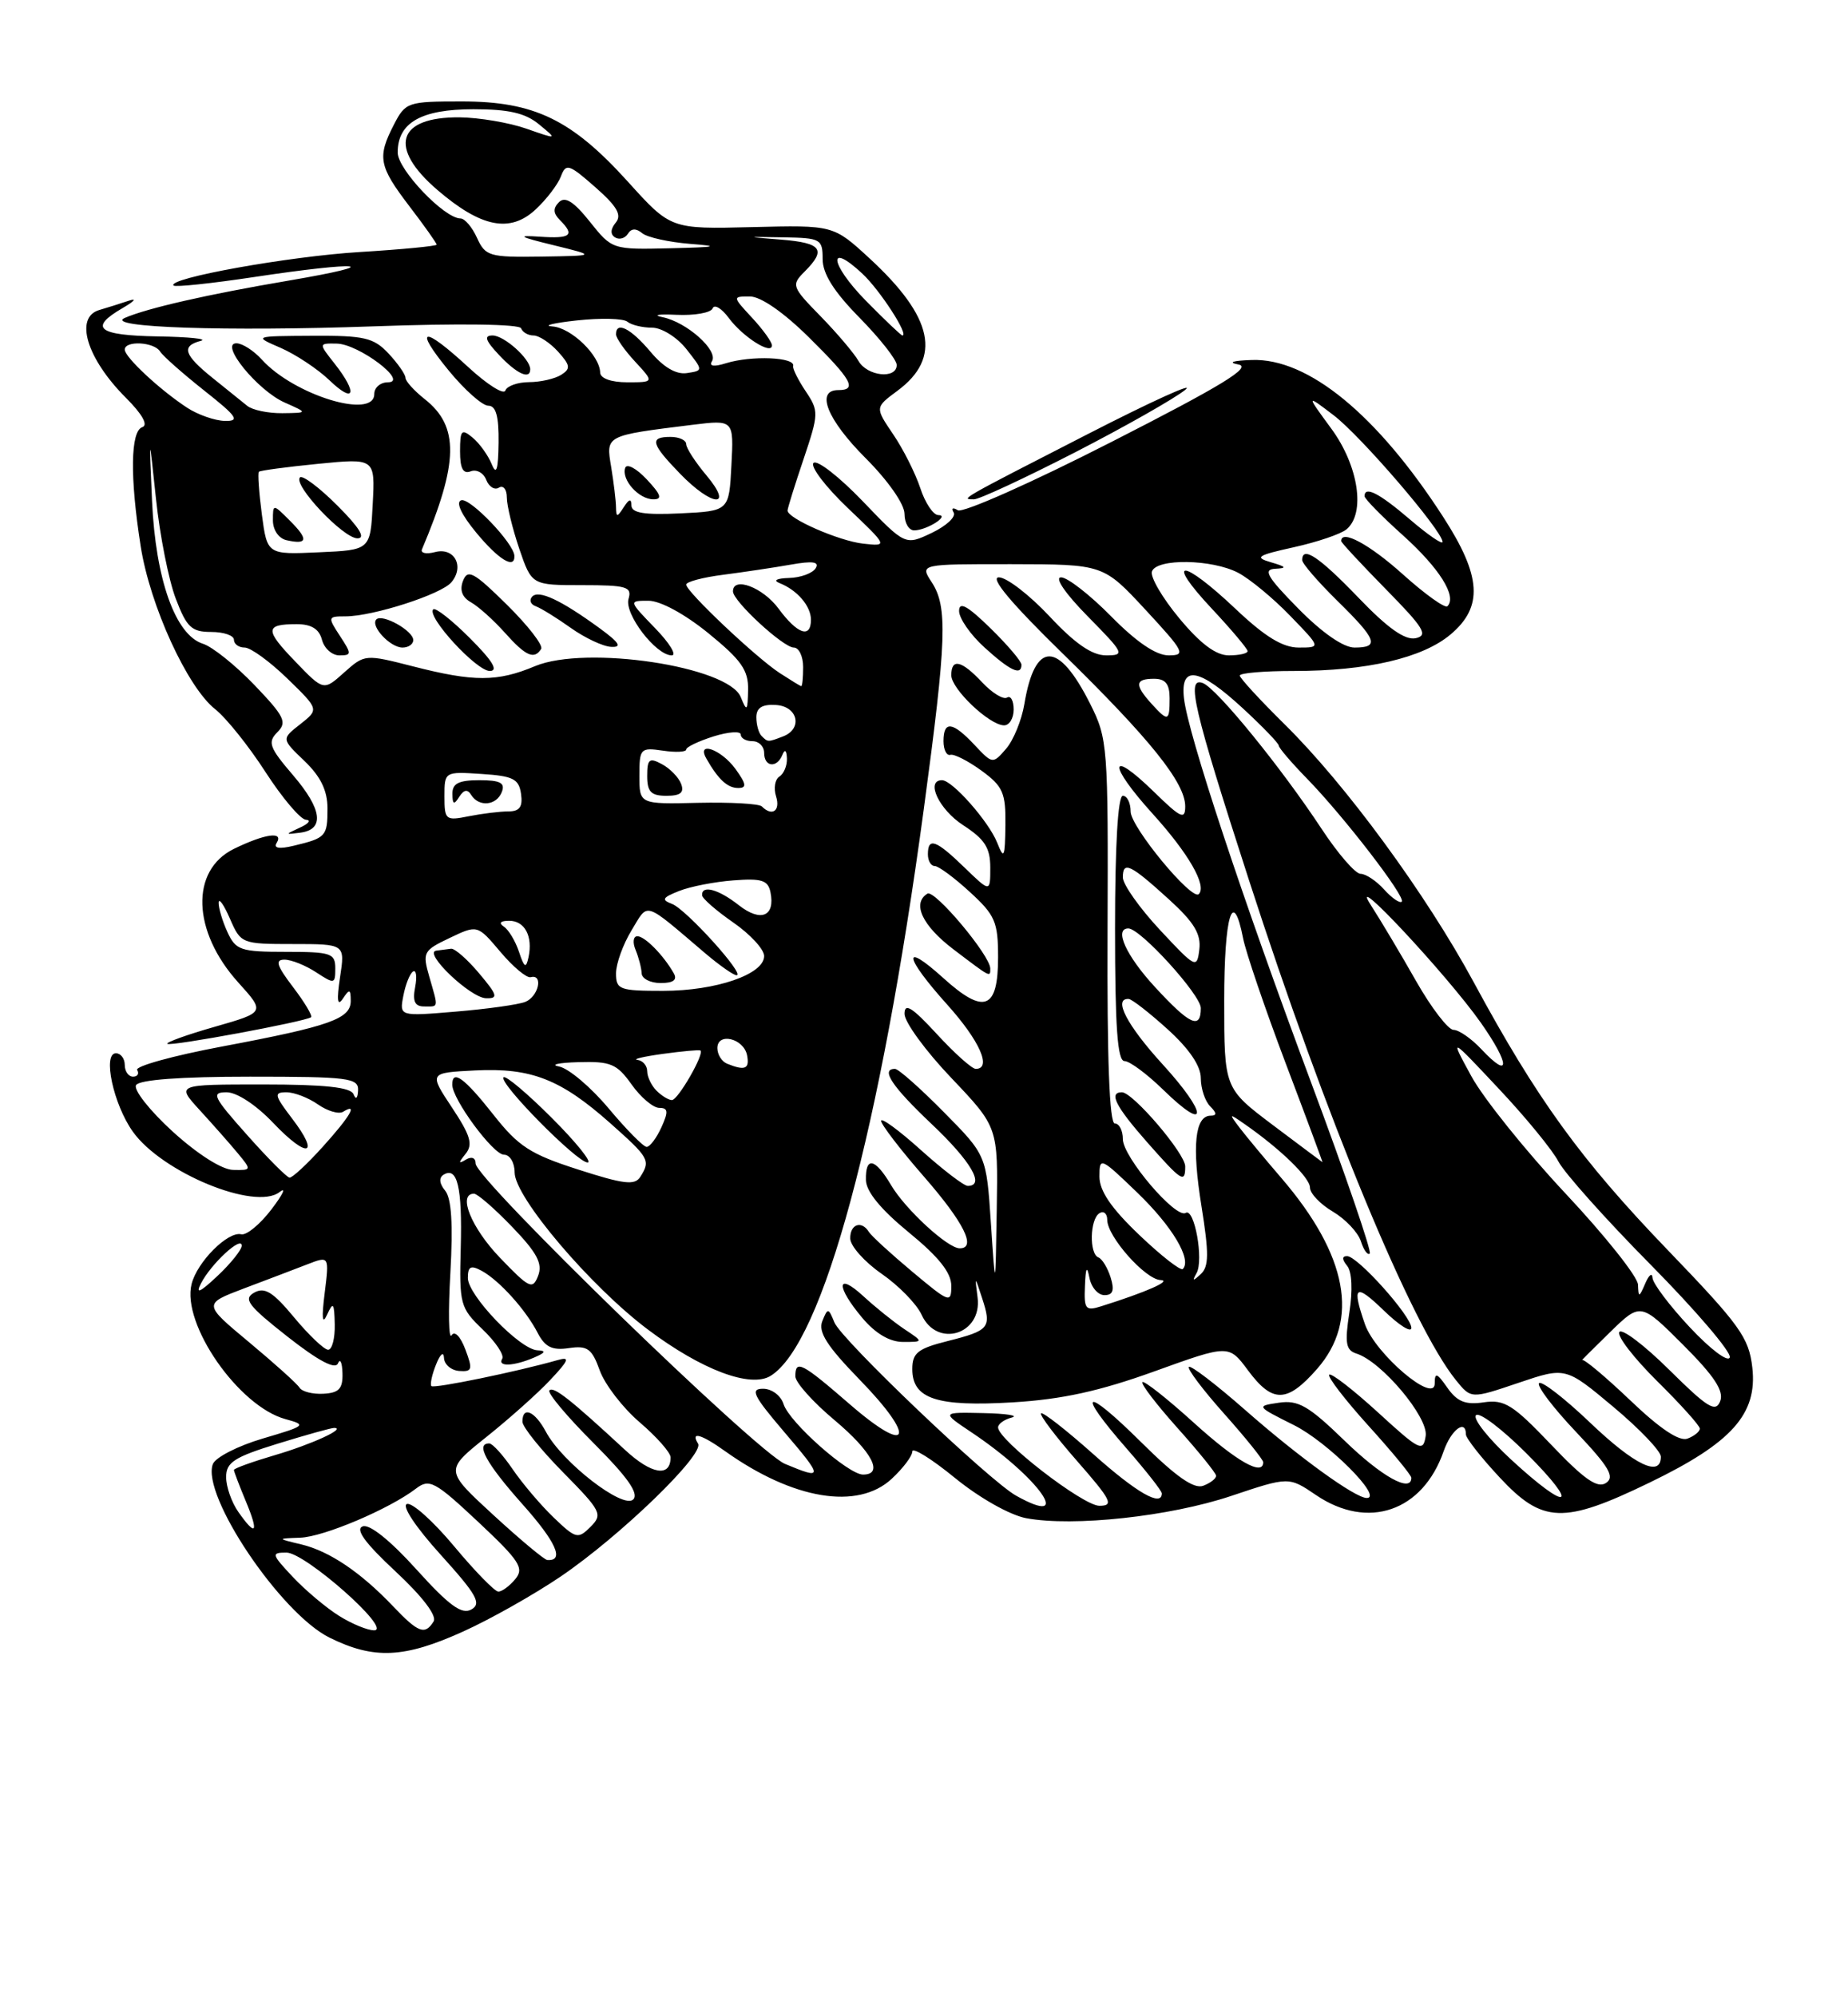 <?xml version="1.0" encoding="UTF-8" standalone="no"?>
<!DOCTYPE svg PUBLIC "-//W3C//DTD SVG 1.1//EN" "http://www.w3.org/Graphics/SVG/1.1/DTD/svg11.dtd" >
<svg xmlns="http://www.w3.org/2000/svg" xmlns:xlink="http://www.w3.org/1999/xlink" version="1.1" viewBox="0 0 237 256">
 <g >
 <path fill="currentColor"
d=" M 59.41 209.11 C 62.91 207.53 68.54 204.35 71.93 202.05 C 79.58 196.85 90.37 186.41 89.52 185.03 C 88.52 183.42 89.93 183.81 93.02 186.02 C 101.72 192.21 110.00 193.58 114.35 189.55 C 115.81 188.20 117.00 186.62 117.00 186.04 C 117.00 185.45 119.47 186.98 122.48 189.44 C 125.62 192.00 129.51 194.19 131.60 194.59 C 137.64 195.72 150.04 194.37 157.89 191.74 C 165.29 189.26 165.29 189.26 168.78 191.63 C 175.44 196.14 182.46 193.73 185.15 185.99 C 186.11 183.24 188.00 181.83 188.00 183.86 C 188.00 184.33 189.94 186.81 192.32 189.36 C 197.83 195.28 200.51 195.38 211.57 190.02 C 222.11 184.92 225.40 181.24 224.73 175.29 C 224.29 171.43 223.15 169.85 213.87 160.21 C 202.75 148.67 197.09 140.86 189.02 125.93 C 182.89 114.60 172.61 100.58 164.75 92.84 C 161.59 89.72 159.00 86.91 159.00 86.59 C 159.00 86.26 162.13 86.00 165.95 86.00 C 175.32 86.00 182.44 84.34 186.03 81.32 C 190.24 77.78 190.00 73.85 185.08 66.25 C 176.62 53.16 167.76 45.89 160.55 46.14 C 158.09 46.22 157.41 46.45 158.83 46.72 C 160.60 47.05 156.66 49.45 142.57 56.63 C 132.35 61.85 123.47 65.79 122.84 65.40 C 122.20 65.00 121.96 65.13 122.30 65.68 C 122.64 66.23 121.38 67.40 119.50 68.30 C 116.09 69.92 116.09 69.92 110.62 64.22 C 107.61 61.09 104.78 58.89 104.33 59.34 C 103.89 59.78 105.85 62.37 108.70 65.09 C 113.89 70.03 113.89 70.03 110.69 69.68 C 107.58 69.33 101.00 66.45 101.00 65.44 C 101.00 65.16 101.92 62.20 103.05 58.86 C 105.01 53.02 105.03 52.69 103.32 50.14 C 102.35 48.69 101.63 47.24 101.72 46.92 C 102.05 45.77 96.36 45.54 93.09 46.56 C 91.55 47.04 90.91 46.95 91.31 46.30 C 92.16 44.93 88.09 41.30 85.00 40.66 C 83.62 40.38 84.41 40.24 86.74 40.35 C 89.07 40.46 91.17 40.09 91.39 39.53 C 91.61 38.96 92.54 39.51 93.45 40.74 C 95.24 43.17 99.00 45.56 99.00 44.27 C 99.00 43.84 97.86 42.25 96.46 40.74 C 93.92 38.00 93.92 38.00 96.18 38.00 C 97.56 38.00 100.49 40.03 103.72 43.22 C 109.25 48.68 109.99 50.00 107.50 50.00 C 104.56 50.00 106.08 53.79 111.00 58.71 C 113.89 61.60 116.00 64.62 116.00 65.86 C 116.00 67.04 116.56 67.99 117.25 67.98 C 118.88 67.96 121.89 66.04 120.33 66.02 C 119.68 66.01 118.64 64.45 118.02 62.55 C 117.39 60.65 115.83 57.55 114.54 55.66 C 112.21 52.22 112.21 52.22 115.09 50.09 C 120.81 45.86 119.72 40.68 111.52 33.12 C 106.88 28.85 106.88 28.85 96.45 29.11 C 86.02 29.37 86.02 29.37 80.51 23.27 C 73.30 15.31 68.51 13.00 59.21 13.00 C 52.29 13.00 52.00 13.10 50.53 15.95 C 48.36 20.15 48.57 21.28 52.50 26.43 C 54.43 28.95 56.00 31.17 56.00 31.36 C 56.00 31.54 51.58 31.97 46.18 32.30 C 37.06 32.85 21.34 35.68 22.26 36.60 C 22.49 36.82 27.13 36.33 32.58 35.51 C 46.36 33.43 49.81 33.79 37.00 35.97 C 26.58 37.74 18.88 39.50 16.00 40.75 C 13.21 41.97 29.10 42.50 47.85 41.83 C 58.94 41.43 66.64 41.54 66.83 42.08 C 67.02 42.59 67.73 43.00 68.43 43.00 C 69.12 43.00 70.53 43.93 71.56 45.06 C 73.15 46.82 73.21 47.26 71.96 48.05 C 71.16 48.55 69.30 48.98 67.83 48.98 C 66.37 48.99 65.01 49.48 64.81 50.06 C 64.62 50.64 62.48 49.29 60.06 47.06 C 54.23 41.68 52.96 41.90 57.55 47.50 C 59.58 49.97 61.86 52.00 62.62 52.00 C 63.61 52.00 63.98 53.35 63.94 56.75 C 63.89 60.26 63.66 60.97 63.05 59.47 C 62.59 58.35 61.50 56.83 60.61 56.09 C 59.19 54.91 59.00 55.12 59.00 57.85 C 59.00 60.05 59.39 60.79 60.37 60.41 C 61.12 60.12 62.02 60.61 62.36 61.51 C 62.71 62.40 63.44 62.85 63.99 62.50 C 64.55 62.16 65.00 62.73 65.00 63.76 C 65.00 64.80 65.72 67.75 66.59 70.32 C 68.19 75.00 68.19 75.00 74.66 75.00 C 80.36 75.00 81.07 75.21 80.61 76.75 C 80.03 78.67 84.11 84.00 86.15 84.00 C 86.83 84.00 85.87 82.42 84.00 80.50 C 80.61 77.00 80.61 77.00 83.17 77.00 C 84.69 77.00 87.82 78.70 90.87 81.18 C 95.08 84.61 95.99 85.90 95.94 88.43 C 95.88 91.17 95.78 91.27 95.00 89.35 C 93.42 85.41 75.14 82.66 68.62 85.38 C 63.78 87.41 60.78 87.41 52.97 85.41 C 46.83 83.84 46.77 83.85 44.14 86.19 C 41.50 88.56 41.50 88.56 37.89 84.81 C 33.93 80.72 33.96 80.00 38.05 80.00 C 39.93 80.00 40.93 80.62 41.29 82.00 C 41.58 83.10 42.58 84.00 43.52 84.00 C 45.11 84.00 45.12 83.83 43.59 81.50 C 42.01 79.08 42.03 79.00 44.30 79.00 C 47.83 79.00 56.61 76.18 57.90 74.62 C 59.60 72.58 58.26 70.12 55.80 70.76 C 54.66 71.06 53.90 70.90 54.12 70.40 C 58.83 59.27 58.91 54.65 54.46 51.15 C 53.11 50.08 52.00 48.86 52.00 48.42 C 52.00 47.99 51.02 46.59 49.83 45.31 C 47.92 43.28 46.73 43.00 40.08 43.04 C 32.50 43.08 32.50 43.08 36.00 44.59 C 37.92 45.43 40.74 47.29 42.25 48.74 C 45.47 51.83 45.92 50.44 42.93 46.63 C 40.85 44.00 40.85 44.00 43.18 44.04 C 45.99 44.08 52.50 48.99 49.75 49.00 C 48.79 49.00 48.00 49.67 48.00 50.50 C 48.00 53.80 37.71 50.65 33.58 46.09 C 32.54 44.94 31.07 44.00 30.32 44.00 C 28.10 44.00 33.04 50.06 36.50 51.59 C 39.50 52.92 39.50 52.92 36.21 52.96 C 34.40 52.98 32.37 52.56 31.71 52.02 C 31.04 51.47 29.04 49.86 27.25 48.43 C 23.58 45.48 23.22 44.35 25.75 43.69 C 26.71 43.44 24.24 43.18 20.25 43.12 C 12.51 42.99 11.33 42.03 15.75 39.47 C 17.26 38.59 17.60 38.18 16.50 38.55 C 15.40 38.92 13.71 39.45 12.75 39.73 C 9.51 40.66 11.11 45.96 16.16 51.00 C 18.26 53.10 19.03 54.49 18.25 54.75 C 16.73 55.26 16.65 61.14 18.04 70.00 C 19.23 77.62 24.02 88.09 27.61 90.91 C 28.99 92.00 31.89 95.61 34.04 98.94 C 36.20 102.28 38.53 105.03 39.23 105.07 C 39.93 105.11 39.60 105.56 38.50 106.06 C 36.52 106.98 36.52 106.98 38.49 106.73 C 41.65 106.33 41.34 103.75 37.59 99.37 C 34.54 95.81 34.29 95.14 35.57 93.85 C 36.85 92.57 36.49 91.83 32.63 87.80 C 30.21 85.28 27.24 82.89 26.02 82.51 C 22.49 81.39 19.96 74.28 19.50 64.24 C 19.11 55.50 19.11 55.50 20.01 63.98 C 20.50 68.65 21.64 74.38 22.54 76.73 C 23.94 80.41 24.57 81.00 27.08 81.00 C 28.69 81.00 30.00 81.45 30.00 82.00 C 30.00 82.55 30.62 83.00 31.38 83.00 C 32.14 83.00 34.59 84.78 36.84 86.96 C 40.92 90.92 40.92 90.92 38.51 92.82 C 36.09 94.71 36.09 94.71 39.05 97.54 C 41.13 99.54 42.00 101.33 42.00 103.63 C 42.00 107.20 41.80 107.41 37.67 108.40 C 35.81 108.85 35.05 108.72 35.48 108.04 C 36.42 106.52 34.00 106.85 30.00 108.80 C 24.38 111.55 24.64 119.38 30.56 125.93 C 34.01 129.75 34.01 129.75 27.56 131.60 C 24.01 132.61 21.27 133.60 21.46 133.79 C 21.82 134.16 39.21 130.93 39.89 130.38 C 40.10 130.20 39.07 128.47 37.59 126.53 C 35.49 123.77 35.24 123.00 36.48 123.00 C 37.36 123.00 39.18 123.73 40.54 124.62 C 42.89 126.16 43.00 126.13 43.00 124.12 C 43.00 122.18 42.45 122.00 36.66 122.00 C 30.84 122.00 30.23 121.79 29.16 119.45 C 28.52 118.05 28.02 116.36 28.04 115.70 C 28.06 115.04 28.71 115.96 29.49 117.75 C 30.88 120.95 31.00 121.00 37.58 121.00 C 44.26 121.00 44.26 121.00 43.61 125.25 C 43.16 128.23 43.27 129.05 43.97 128.00 C 44.82 126.72 44.97 126.76 44.98 128.27 C 45.00 130.58 42.37 131.52 28.50 134.13 C 22.20 135.31 17.30 136.67 17.59 137.14 C 17.88 137.61 17.64 138.00 17.06 138.00 C 16.48 138.00 16.00 137.32 16.00 136.50 C 16.00 135.68 15.49 135.00 14.87 135.00 C 13.13 135.00 14.54 141.54 17.03 145.04 C 20.76 150.28 32.74 155.22 35.85 152.79 C 36.76 152.08 36.29 153.07 34.82 155.00 C 33.35 156.93 31.60 158.37 30.93 158.20 C 29.23 157.79 25.28 161.74 24.57 164.58 C 23.28 169.72 30.60 180.25 36.60 181.89 C 39.37 182.64 39.24 182.75 33.70 184.38 C 30.51 185.32 27.64 186.79 27.30 187.65 C 25.78 191.62 35.98 206.79 42.26 209.90 C 47.96 212.72 51.84 212.54 59.41 209.11 Z  M 60.27 81.80 C 57.96 79.49 55.84 77.83 55.56 78.10 C 54.66 79.00 61.09 86.00 62.81 86.00 C 63.96 86.00 63.17 84.70 60.27 81.80 Z  M 69.40 83.17 C 69.68 82.71 67.70 80.16 64.99 77.49 C 60.76 73.32 59.98 72.90 59.38 74.45 C 58.92 75.64 59.27 76.57 60.42 77.21 C 61.37 77.75 63.31 79.49 64.74 81.09 C 67.42 84.10 68.52 84.59 69.40 83.17 Z  M 53.00 82.04 C 53.00 80.84 49.04 78.63 48.27 79.39 C 47.45 80.22 50.03 83.00 51.62 83.00 C 52.38 83.00 53.00 82.57 53.00 82.04 Z  M 76.90 80.52 C 71.93 76.90 69.09 75.57 68.25 76.47 C 67.84 76.91 68.04 77.47 68.70 77.70 C 69.36 77.94 71.39 79.19 73.20 80.48 C 75.02 81.77 77.35 82.87 78.40 82.91 C 79.81 82.98 79.43 82.37 76.90 80.52 Z  M 65.97 71.25 C 65.92 69.65 60.26 63.75 59.15 64.12 C 58.42 64.36 59.16 65.95 61.06 68.25 C 63.93 71.73 66.04 73.02 65.97 71.25 Z  M 137.83 58.00 C 144.25 54.70 150.62 51.09 152.00 49.97 C 153.38 48.86 147.75 51.41 139.50 55.64 C 122.91 64.14 123.16 64.00 124.91 64.00 C 125.59 64.00 131.40 61.30 137.83 58.00 Z  M 68.00 47.33 C 68.00 46.00 64.66 43.00 63.17 43.00 C 62.03 43.00 62.24 43.63 64.00 45.50 C 66.27 47.92 68.00 48.71 68.00 47.33 Z  M 43.50 207.12 C 41.85 206.09 39.18 203.85 37.56 202.13 C 34.81 199.20 34.76 199.00 36.74 199.00 C 39.14 199.00 50.34 208.90 48.00 208.96 C 47.17 208.98 45.15 208.15 43.50 207.12 Z  M 50.44 205.91 C 46.26 201.52 42.26 198.82 38.64 197.95 C 35.50 197.20 35.50 197.20 38.50 197.09 C 41.53 196.98 49.94 193.41 53.36 190.79 C 55.06 189.49 55.77 189.86 61.33 195.07 C 66.64 200.05 67.25 200.99 66.09 202.39 C 65.36 203.28 64.38 204.00 63.91 204.00 C 63.45 204.00 60.90 201.38 58.23 198.18 C 55.57 194.99 52.85 192.55 52.19 192.77 C 51.49 193.00 53.32 195.75 56.52 199.28 C 61.15 204.40 61.79 205.54 60.45 206.29 C 59.22 206.98 57.61 205.81 53.39 201.14 C 50.03 197.42 47.37 195.30 46.51 195.64 C 45.53 196.01 46.81 197.77 50.72 201.41 C 54.16 204.61 56.06 207.10 55.61 207.82 C 54.51 209.60 53.65 209.29 50.44 205.91 Z  M 63.27 194.18 C 57.04 188.45 57.04 188.45 62.33 184.22 C 65.24 181.90 68.95 178.60 70.56 176.88 C 72.98 174.31 73.15 173.86 71.50 174.33 C 66.44 175.78 55.67 178.00 55.33 177.66 C 55.13 177.46 55.39 176.21 55.92 174.90 C 56.45 173.55 56.90 173.17 56.94 174.04 C 56.97 174.88 57.85 175.64 58.89 175.72 C 60.56 175.84 60.65 175.53 59.68 172.96 C 59.05 171.29 58.30 170.52 57.91 171.15 C 57.54 171.74 57.47 168.14 57.76 163.13 C 58.11 156.89 57.90 153.59 57.09 152.61 C 56.34 151.71 56.27 150.95 56.88 150.57 C 58.66 149.48 59.29 152.17 59.09 159.90 C 58.89 167.19 59.02 167.64 61.91 170.41 C 63.57 172.00 64.69 173.69 64.41 174.15 C 63.75 175.21 65.86 175.13 68.50 174.00 C 69.97 173.37 70.08 173.12 68.92 173.07 C 66.67 172.97 60.00 166.03 60.00 163.80 C 60.00 162.33 60.37 162.13 61.75 162.87 C 64.01 164.09 67.42 167.86 68.96 170.85 C 69.90 172.66 70.82 173.11 72.96 172.79 C 75.34 172.44 75.91 172.85 76.92 175.66 C 77.57 177.46 79.88 180.46 82.05 182.31 C 84.22 184.17 86.00 186.18 86.00 186.79 C 86.00 189.38 83.56 188.99 80.16 185.84 C 73.12 179.33 71.00 177.66 70.46 178.21 C 70.16 178.51 72.70 181.54 76.10 184.94 C 80.48 189.32 81.97 191.43 81.21 192.19 C 79.92 193.48 72.10 187.43 70.02 183.53 C 68.59 180.86 67.00 180.17 67.00 182.22 C 67.00 182.89 69.35 185.81 72.22 188.72 C 77.12 193.69 77.33 194.10 75.73 195.70 C 74.13 197.30 73.85 197.23 71.02 194.52 C 69.36 192.93 66.99 190.14 65.75 188.32 C 64.51 186.50 63.16 185.01 62.75 185.01 C 60.94 184.99 62.35 187.57 66.96 192.75 C 71.33 197.64 72.43 200.11 70.19 199.95 C 69.81 199.93 66.70 197.33 63.27 194.18 Z  M 30.56 193.78 C 29.70 192.56 29.00 190.55 29.00 189.32 C 29.00 187.43 30.04 186.76 35.61 185.04 C 39.24 183.92 42.50 183.01 42.86 183.02 C 44.48 183.05 39.99 185.12 35.25 186.51 C 32.36 187.36 30.00 188.21 30.00 188.41 C 30.00 188.60 30.68 190.39 31.51 192.38 C 33.23 196.49 32.85 197.05 30.56 193.78 Z  M 130.32 191.71 C 126.88 189.80 107.91 171.72 107.01 169.50 C 106.24 167.61 106.16 167.60 105.46 169.33 C 104.90 170.72 106.05 172.52 110.24 176.83 C 117.59 184.37 116.71 186.68 109.02 180.02 C 102.81 174.64 102.00 174.22 102.00 176.41 C 102.00 177.18 104.25 179.70 107.00 182.00 C 111.84 186.06 113.39 189.00 110.68 189.00 C 108.79 189.00 101.23 182.31 100.49 179.97 C 100.14 178.87 98.98 178.00 97.86 178.00 C 96.17 178.00 96.60 178.88 100.54 183.50 C 105.61 189.43 105.62 189.70 100.67 187.63 C 97.05 186.12 61.00 151.14 61.00 149.14 C 61.00 148.40 60.49 148.19 59.75 148.63 C 58.77 149.22 58.76 149.07 59.71 147.89 C 60.68 146.69 60.35 145.55 57.96 141.95 C 55.01 137.50 55.01 137.50 60.93 137.20 C 68.12 136.84 71.90 138.32 78.25 143.95 C 83.28 148.42 83.46 148.73 82.11 150.85 C 81.41 151.96 79.97 151.78 74.14 149.90 C 68.00 147.93 66.49 146.95 63.26 142.85 C 59.55 138.15 58.00 137.02 58.00 139.02 C 58.00 140.90 63.25 148.00 64.63 148.00 C 65.39 148.00 66.00 149.02 66.00 150.28 C 66.00 153.43 75.70 164.86 83.09 170.41 C 89.97 175.58 96.26 177.95 98.84 176.34 C 105.54 172.17 112.91 144.88 118.47 103.73 C 121.41 81.94 121.55 77.77 119.48 74.61 C 117.97 72.30 117.97 72.30 129.73 72.31 C 141.50 72.33 141.50 72.33 146.91 78.16 C 151.90 83.55 152.13 84.00 149.87 84.00 C 148.26 84.00 145.75 82.30 142.50 79.00 C 139.79 76.25 136.90 74.00 136.08 74.00 C 135.20 74.00 136.62 76.08 139.50 79.00 C 144.19 83.76 144.30 84.00 141.85 84.00 C 140.05 84.00 137.87 82.50 134.60 79.00 C 132.02 76.25 129.10 74.00 128.10 74.00 C 126.90 74.00 129.67 77.31 136.27 83.75 C 147.48 94.70 152.00 100.33 152.00 103.35 C 152.00 105.12 151.44 104.86 148.02 101.52 C 142.17 95.81 142.03 97.91 147.83 104.31 C 152.44 109.40 154.81 113.53 153.74 114.60 C 152.85 115.49 145.00 105.99 145.00 104.02 C 145.00 102.91 144.55 102.00 144.00 102.00 C 143.37 102.00 143.00 108.33 143.00 119.00 C 143.00 131.62 143.31 136.00 144.21 136.00 C 144.87 136.00 147.11 137.66 149.19 139.69 C 154.98 145.34 154.93 142.80 149.13 136.45 C 144.52 131.40 142.71 127.93 144.75 128.04 C 145.16 128.06 147.41 129.81 149.75 131.93 C 152.51 134.43 154.00 136.62 154.00 138.19 C 154.00 139.51 154.54 141.14 155.20 141.80 C 156.05 142.65 156.07 143.00 155.27 143.00 C 153.24 143.00 152.84 146.88 154.08 154.57 C 155.06 160.67 155.04 162.34 154.00 163.30 C 152.99 164.24 152.87 164.22 153.45 163.19 C 154.40 161.51 153.18 154.77 152.06 155.46 C 150.79 156.25 144.00 148.28 144.00 146.00 C 144.00 144.90 143.54 144.00 142.97 144.00 C 142.28 144.00 141.97 135.71 142.04 119.42 C 142.13 95.61 142.06 94.69 139.82 90.23 C 135.73 82.09 132.73 82.10 131.37 90.24 C 131.03 92.30 129.97 94.88 129.03 95.97 C 127.32 97.94 127.29 97.94 124.98 95.48 C 122.16 92.48 121.00 92.34 121.00 95.00 C 121.00 96.10 121.40 96.89 121.88 96.75 C 122.36 96.61 124.16 97.53 125.88 98.78 C 128.63 100.79 128.99 101.61 128.94 105.78 C 128.88 109.95 128.76 110.21 127.88 108.00 C 126.80 105.29 122.13 100.00 120.81 100.00 C 118.66 100.00 120.42 103.75 123.51 105.76 C 126.29 107.56 127.00 108.66 127.00 111.21 C 127.00 114.39 127.00 114.39 123.70 111.20 C 120.04 107.65 119.00 107.27 119.00 109.50 C 119.00 110.33 119.39 111.00 119.87 111.00 C 120.36 111.00 122.38 112.49 124.37 114.32 C 127.63 117.30 128.00 118.16 128.00 122.71 C 128.00 129.41 126.21 130.09 120.98 125.36 C 115.62 120.52 115.93 122.60 121.50 128.79 C 125.65 133.41 127.24 137.00 125.13 137.00 C 124.65 137.00 122.40 134.99 120.13 132.52 C 116.97 129.09 116.00 128.49 116.00 129.95 C 116.00 131.00 118.70 134.70 122.00 138.16 C 128.00 144.47 128.00 144.47 127.83 154.98 C 127.66 165.50 127.66 165.50 127.08 156.78 C 126.50 148.06 126.50 148.06 121.03 142.53 C 118.03 139.49 115.22 137.00 114.78 137.00 C 112.89 137.00 114.38 139.25 119.50 144.09 C 124.53 148.85 126.37 152.00 124.11 152.00 C 123.62 152.00 120.92 149.93 118.11 147.41 C 115.30 144.88 113.00 143.20 113.00 143.66 C 113.00 144.13 115.47 147.35 118.50 150.82 C 123.62 156.69 125.27 160.00 123.08 160.00 C 121.54 160.00 116.13 155.02 114.29 151.92 C 112.23 148.43 110.98 148.17 111.05 151.25 C 111.08 152.73 112.96 155.02 116.55 157.96 C 120.38 161.09 122.00 163.12 122.00 164.80 C 122.00 167.08 121.77 166.99 117.00 163.00 C 114.25 160.70 111.75 158.41 111.44 157.91 C 110.50 156.38 109.00 156.90 109.04 158.75 C 109.06 159.71 110.87 161.74 113.06 163.26 C 115.26 164.78 117.56 167.14 118.19 168.51 C 120.16 172.84 125.99 171.04 125.37 166.29 C 125.01 163.50 125.01 163.50 125.96 166.41 C 127.19 170.18 126.91 170.53 121.52 171.89 C 117.70 172.85 117.00 173.41 117.00 175.48 C 117.00 179.30 120.14 180.33 129.92 179.74 C 136.22 179.36 141.03 178.30 148.05 175.77 C 157.59 172.33 157.59 172.33 160.05 175.64 C 163.19 179.87 165.06 179.84 168.90 175.47 C 174.39 169.21 172.84 160.90 164.34 151.00 C 162.21 148.53 159.80 145.62 158.98 144.55 C 157.57 142.69 157.60 142.67 159.58 144.05 C 164.23 147.28 168.00 150.95 168.00 152.22 C 168.00 152.96 169.32 154.35 170.94 155.30 C 172.56 156.26 174.17 157.97 174.53 159.10 C 174.89 160.23 175.40 160.93 175.67 160.67 C 175.93 160.40 172.56 150.58 168.18 138.84 C 159.32 115.12 152.35 94.07 151.84 89.50 C 151.35 85.19 153.76 85.60 159.37 90.77 C 161.92 93.12 164.00 95.28 164.00 95.57 C 164.00 95.86 165.63 97.76 167.62 99.80 C 172.36 104.66 180.33 115.00 179.77 115.57 C 179.52 115.81 178.50 115.11 177.51 114.01 C 176.51 112.90 175.15 112.00 174.49 112.00 C 173.82 112.00 171.58 109.41 169.50 106.25 C 164.30 98.36 156.06 88.24 154.26 87.55 C 152.09 86.72 153.04 90.76 160.16 112.76 C 170.05 143.33 181.05 169.90 186.72 176.90 C 188.66 179.30 188.66 179.30 194.72 177.25 C 200.78 175.20 200.78 175.20 206.89 180.31 C 210.25 183.12 213.00 185.99 213.00 186.71 C 213.00 189.41 209.64 187.80 203.92 182.34 C 200.66 179.23 197.71 176.95 197.38 177.28 C 197.05 177.62 199.17 180.42 202.10 183.51 C 206.39 188.05 207.13 189.31 205.96 190.08 C 204.85 190.80 203.15 189.60 198.92 185.16 C 194.04 180.04 192.94 179.35 190.29 179.74 C 187.94 180.09 186.88 179.66 185.62 177.87 C 184.28 175.95 184.00 175.86 184.00 177.32 C 184.00 180.02 176.39 173.55 175.05 169.73 C 173.33 164.77 173.81 164.43 177.50 168.00 C 179.43 169.87 181.00 170.86 181.00 170.20 C 181.00 168.69 174.11 161.00 172.76 161.00 C 172.09 161.00 172.09 161.42 172.77 162.25 C 173.38 163.00 173.50 165.38 173.05 168.23 C 172.45 172.16 172.60 173.06 173.96 173.49 C 177.19 174.51 183.19 181.65 182.84 184.04 C 182.52 186.16 182.08 185.94 176.72 181.03 C 173.53 178.12 170.72 175.94 170.47 176.20 C 170.21 176.45 172.48 179.40 175.50 182.74 C 178.53 186.08 181.00 189.08 181.00 189.41 C 181.00 191.38 177.21 189.28 172.46 184.68 C 167.83 180.19 166.50 179.42 164.01 179.79 C 161.08 180.22 161.10 180.24 165.94 182.66 C 170.26 184.81 177.45 192.00 175.28 192.00 C 173.80 192.00 166.61 186.80 159.70 180.73 C 155.96 177.45 152.71 174.96 152.47 175.20 C 152.23 175.44 154.27 178.15 157.02 181.23 C 159.76 184.30 162.00 187.09 162.00 187.41 C 162.00 189.26 158.59 187.32 153.13 182.38 C 149.71 179.28 146.73 176.93 146.51 177.15 C 146.29 177.38 148.32 180.02 151.01 183.03 C 153.71 186.04 155.93 188.79 155.96 189.14 C 155.98 189.50 155.24 190.08 154.32 190.43 C 153.12 190.89 150.82 189.28 146.32 184.82 C 139.02 177.59 137.89 178.12 144.50 185.68 C 146.97 188.51 149.00 191.09 149.00 191.41 C 149.00 193.19 145.79 191.35 140.20 186.37 C 136.74 183.29 133.73 180.94 133.51 181.15 C 133.30 181.37 135.38 184.12 138.14 187.27 C 142.53 192.28 142.89 193.00 140.99 193.00 C 138.89 193.00 128.00 184.58 128.00 182.95 C 128.00 182.51 128.79 181.94 129.75 181.69 C 130.71 181.44 129.07 181.18 126.11 181.12 C 120.72 181.00 120.72 181.00 124.61 183.60 C 133.27 189.39 137.86 195.92 130.32 191.71 Z  M 115.97 170.35 C 114.61 169.44 112.26 167.55 110.75 166.16 C 107.27 162.95 107.16 164.85 110.59 168.92 C 112.27 170.92 114.10 172.00 115.81 172.00 C 118.45 172.00 118.45 172.00 115.97 170.35 Z  M 152.00 149.50 C 152.00 147.85 145.29 140.00 143.88 140.00 C 142.16 140.00 143.05 141.78 147.08 146.36 C 151.56 151.44 152.00 151.72 152.00 149.50 Z  M 70.78 143.30 C 67.64 140.16 64.85 137.81 64.58 138.08 C 63.90 138.77 74.00 149.00 75.36 149.00 C 75.98 149.00 73.91 146.43 70.78 143.30 Z  M 127.00 124.14 C 127.00 122.47 119.86 113.97 118.94 114.54 C 116.93 115.78 118.27 118.64 122.29 121.69 C 127.10 125.34 127.00 125.29 127.00 124.14 Z  M 130.00 90.94 C 130.00 89.81 129.62 89.12 129.15 89.41 C 128.68 89.70 127.25 88.83 125.97 87.47 C 123.31 84.63 122.00 84.33 122.00 86.55 C 122.00 88.30 126.85 92.92 128.75 92.97 C 129.44 92.99 130.00 92.07 130.00 90.94 Z  M 131.00 85.20 C 131.00 84.76 129.20 82.65 127.00 80.50 C 124.07 77.64 123.00 77.05 123.00 78.31 C 123.00 79.26 124.46 81.36 126.25 82.98 C 129.54 85.97 131.00 86.66 131.00 85.20 Z  M 193.82 187.10 C 190.89 184.40 188.85 181.83 189.29 181.39 C 189.72 180.95 192.64 183.16 195.78 186.30 C 202.75 193.27 201.20 193.90 193.82 187.10 Z  M 209.09 179.50 C 205.92 176.48 203.14 174.15 202.91 174.32 C 202.69 174.49 204.28 172.90 206.45 170.78 C 210.40 166.93 210.40 166.93 215.85 172.37 C 219.85 176.37 221.11 178.28 220.61 179.59 C 220.03 181.08 219.01 180.46 214.08 175.58 C 210.87 172.40 207.98 170.22 207.67 170.73 C 207.35 171.24 209.55 174.08 212.55 177.05 C 215.55 180.01 218.00 182.74 218.00 183.11 C 218.00 183.48 217.29 184.06 216.42 184.39 C 215.38 184.79 212.90 183.14 209.09 179.50 Z  M 38.42 177.87 C 38.11 177.36 35.19 174.74 31.95 172.04 C 26.05 167.13 26.05 167.13 31.27 165.15 C 34.15 164.07 37.79 162.68 39.37 162.07 C 42.23 160.96 42.23 160.96 41.64 165.73 C 41.23 168.98 41.33 169.86 41.95 168.50 C 42.73 166.79 42.87 166.98 42.93 169.75 C 42.97 171.54 42.59 173.00 42.08 173.00 C 41.58 173.00 39.62 171.14 37.73 168.87 C 35.01 165.59 33.95 164.93 32.60 165.68 C 31.16 166.49 31.81 167.34 36.87 171.32 C 40.81 174.41 43.00 175.58 43.34 174.75 C 43.62 174.06 43.88 174.62 43.92 176.00 C 43.98 177.99 43.48 178.53 41.49 178.64 C 40.12 178.72 38.73 178.37 38.42 177.87 Z  M 216.72 170.13 C 214.12 167.36 211.97 164.50 211.93 163.79 C 211.89 163.08 211.47 163.40 211.00 164.50 C 210.21 166.33 210.13 166.34 210.07 164.66 C 210.03 163.64 205.84 158.37 200.75 152.95 C 195.66 147.52 190.24 140.77 188.70 137.95 C 185.90 132.82 185.90 132.82 192.20 139.53 C 195.67 143.21 199.11 147.42 199.86 148.87 C 200.60 150.31 205.94 156.29 211.73 162.14 C 217.51 167.99 222.06 173.32 221.84 173.98 C 221.62 174.65 219.35 172.94 216.72 170.13 Z  M 139.14 164.82 C 139.23 162.47 139.40 162.16 139.71 163.75 C 139.94 164.99 140.81 166.00 141.64 166.00 C 142.73 166.00 142.95 165.39 142.44 163.75 C 142.05 162.51 141.35 161.35 140.87 161.17 C 139.67 160.71 139.77 156.26 141.00 155.50 C 141.55 155.16 142.00 155.55 142.00 156.36 C 142.00 158.49 146.88 163.99 148.84 164.07 C 150.35 164.13 147.04 165.60 141.25 167.42 C 139.21 168.07 139.01 167.82 139.14 164.82 Z  M 25.78 164.49 C 27.07 161.98 31.00 158.35 31.00 159.66 C 31.00 160.19 29.59 161.95 27.87 163.56 C 25.64 165.66 25.04 165.92 25.78 164.49 Z  M 64.12 161.21 C 60.44 157.38 58.66 153.00 60.79 153.00 C 61.23 153.00 63.43 154.91 65.68 157.25 C 68.86 160.55 69.61 161.95 69.02 163.50 C 68.31 165.34 67.91 165.15 64.12 161.21 Z  M 146.10 158.28 C 142.50 154.85 141.00 152.64 141.00 150.80 C 141.00 148.26 141.14 148.32 145.86 152.87 C 150.35 157.19 152.88 161.45 151.69 162.65 C 151.42 162.92 148.90 160.95 146.10 158.28 Z  M 31.66 145.44 C 27.32 140.57 27.05 140.00 29.06 140.00 C 30.38 140.00 32.86 141.63 35.05 143.94 C 39.46 148.57 41.12 148.15 37.44 143.34 C 35.18 140.37 35.10 140.00 36.73 140.00 C 37.73 140.00 39.56 140.70 40.78 141.56 C 42.00 142.41 43.45 142.84 44.00 142.50 C 45.97 141.28 44.93 143.07 41.38 147.00 C 39.39 149.20 37.48 150.98 37.13 150.94 C 36.79 150.91 34.32 148.44 31.66 145.44 Z  M 22.14 145.03 C 19.20 142.35 17.09 139.67 17.45 139.08 C 17.88 138.39 23.19 138.00 32.06 138.00 C 44.70 138.00 45.99 138.16 45.92 139.75 C 45.87 140.80 45.64 141.00 45.34 140.25 C 44.98 139.36 41.68 139.00 33.72 139.00 C 22.61 139.00 22.61 139.00 25.58 142.25 C 27.22 144.04 29.41 146.51 30.44 147.75 C 32.29 149.98 32.29 150.00 29.90 149.95 C 28.47 149.93 25.34 147.94 22.14 145.03 Z  M 163.25 144.21 C 157.00 139.50 157.00 139.50 157.00 128.25 C 157.00 117.33 158.12 113.63 159.42 120.25 C 159.77 122.04 162.22 129.24 164.87 136.25 C 167.53 143.26 169.65 148.98 169.60 148.96 C 169.54 148.93 166.69 146.79 163.25 144.21 Z  M 78.05 142.06 C 75.78 139.35 72.93 136.94 71.71 136.70 C 70.49 136.47 71.61 136.21 74.18 136.14 C 78.32 136.02 79.11 136.35 81.00 139.00 C 82.17 140.65 83.77 142.00 84.55 142.00 C 85.69 142.00 85.74 142.48 84.82 144.50 C 84.19 145.88 83.34 147.00 82.93 147.00 C 82.52 147.00 80.33 144.78 78.05 142.06 Z  M 84.20 139.80 C 83.54 139.14 83.00 138.01 83.00 137.30 C 83.00 136.59 82.44 135.93 81.75 135.85 C 81.06 135.77 82.53 135.42 85.00 135.08 C 87.47 134.74 89.65 134.54 89.82 134.64 C 90.42 134.96 86.96 141.00 86.17 141.00 C 85.75 141.00 84.86 140.46 84.20 139.80 Z  M 93.25 136.34 C 92.56 136.06 92.00 135.16 92.00 134.34 C 92.00 132.27 95.39 133.09 95.81 135.26 C 96.15 137.01 95.55 137.27 93.25 136.34 Z  M 190.00 134.50 C 188.71 133.12 187.09 132.00 186.41 132.00 C 185.73 132.00 183.57 129.19 181.61 125.75 C 179.66 122.31 177.04 117.92 175.80 116.00 C 172.61 111.07 185.61 124.97 189.93 131.11 C 193.67 136.44 193.72 138.46 190.00 134.50 Z  M 148.13 126.52 C 144.41 122.49 142.83 119.00 144.71 119.00 C 146.25 119.00 154.00 127.52 154.00 129.21 C 154.00 132.01 152.59 131.36 148.13 126.52 Z  M 51.73 127.62 C 52.01 126.16 52.57 124.77 52.97 124.52 C 53.38 124.27 53.50 125.17 53.24 126.53 C 52.89 128.33 53.20 129.00 54.38 129.00 C 56.29 129.00 56.24 129.31 55.06 125.20 C 54.16 122.07 54.28 121.83 57.67 120.22 C 61.23 118.52 61.23 118.52 64.18 122.01 C 65.80 123.93 67.55 125.39 68.06 125.25 C 69.72 124.81 69.06 127.76 67.35 128.42 C 66.45 128.77 62.45 129.33 58.46 129.66 C 51.22 130.27 51.22 130.27 51.73 127.62 Z  M 61.44 124.75 C 59.94 122.96 58.32 121.55 57.85 121.60 C 57.38 121.66 56.52 121.77 55.94 121.85 C 54.23 122.09 60.32 127.90 62.34 127.95 C 63.93 127.99 63.81 127.56 61.44 124.75 Z  M 79.00 124.75 C 79.01 123.51 79.90 121.04 80.99 119.25 C 83.21 115.61 82.41 115.36 90.52 122.25 C 92.31 123.76 94.08 125.00 94.46 125.00 C 95.64 125.00 87.99 116.54 86.19 115.86 C 84.79 115.33 84.94 115.05 87.09 114.20 C 88.52 113.63 91.65 113.02 94.06 112.84 C 97.68 112.56 98.50 112.82 98.81 114.36 C 99.44 117.46 97.57 118.23 94.76 116.03 C 92.15 113.97 89.97 113.38 90.04 114.75 C 90.06 115.16 91.86 116.73 94.04 118.24 C 96.22 119.75 98.00 121.68 98.00 122.54 C 98.00 124.88 91.83 127.00 85.03 127.00 C 79.44 127.00 79.00 126.84 79.00 124.75 Z  M 86.41 124.75 C 85.09 122.43 82.70 120.00 81.74 120.00 C 81.21 120.00 81.11 120.79 81.51 121.75 C 81.91 122.71 82.26 124.06 82.29 124.75 C 82.31 125.44 83.41 126.00 84.73 126.00 C 86.35 126.00 86.89 125.60 86.41 124.75 Z  M 66.56 122.00 C 66.10 120.62 65.23 119.17 64.62 118.77 C 63.92 118.31 64.17 118.02 65.28 118.02 C 67.29 118.00 68.36 120.00 67.78 122.69 C 67.46 124.17 67.24 124.05 66.56 122.00 Z  M 148.75 119.18 C 146.14 116.38 144.00 113.35 144.00 112.46 C 144.00 110.31 144.95 110.76 149.94 115.30 C 153.13 118.20 154.05 119.72 153.81 121.69 C 153.51 124.19 153.35 124.11 148.75 119.18 Z  M 57.00 102.07 C 57.00 98.90 57.02 98.89 61.75 99.20 C 65.80 99.46 66.55 99.83 66.82 101.75 C 67.06 103.42 66.64 104.00 65.19 104.00 C 64.13 104.00 61.84 104.28 60.12 104.62 C 57.15 105.22 57.00 105.10 57.00 102.07 Z  M 60.43 101.89 C 61.42 103.48 63.69 103.26 64.36 101.50 C 64.81 100.34 64.14 100.00 61.47 100.00 C 58.83 100.00 58.00 100.42 58.02 101.75 C 58.03 103.11 58.22 103.20 58.89 102.14 C 59.49 101.20 59.96 101.12 60.43 101.89 Z  M 97.70 103.36 C 97.35 103.01 93.67 102.81 89.53 102.90 C 82.00 103.08 82.00 103.08 82.00 99.42 C 82.00 95.94 82.13 95.79 85.00 96.21 C 86.65 96.46 88.00 96.39 88.00 96.07 C 88.00 95.75 89.58 95.00 91.50 94.39 C 93.42 93.79 95.00 93.68 95.00 94.15 C 95.00 94.62 95.67 95.00 96.50 95.00 C 97.33 95.00 98.00 95.67 98.00 96.50 C 98.00 98.32 99.64 98.49 100.34 96.75 C 100.65 95.98 100.87 96.15 100.92 97.19 C 100.96 98.12 100.53 99.17 99.96 99.53 C 99.39 99.88 99.19 101.03 99.53 102.08 C 100.11 103.93 99.02 104.69 97.70 103.36 Z  M 87.35 100.47 C 87.03 99.63 85.92 98.49 84.88 97.94 C 83.27 97.07 83.00 97.29 83.00 99.46 C 83.00 101.49 83.49 102.00 85.47 102.00 C 87.27 102.00 87.78 101.59 87.35 100.47 Z  M 94.30 98.53 C 92.47 96.03 89.26 94.91 90.60 97.25 C 92.12 99.91 93.30 101.00 94.67 101.00 C 95.80 101.00 95.72 100.49 94.30 98.53 Z  M 97.67 94.33 C 97.30 93.97 97.00 92.89 97.00 91.94 C 97.00 90.72 97.74 90.25 99.50 90.36 C 102.33 90.52 102.99 93.41 100.42 94.39 C 98.46 95.14 98.48 95.14 97.67 94.33 Z  M 147.65 90.17 C 145.48 87.77 145.57 87.00 148.00 87.00 C 149.47 87.00 150.00 87.67 150.00 89.50 C 150.00 92.49 149.80 92.54 147.65 90.17 Z  M 100.00 86.27 C 96.95 84.28 88.00 75.82 88.00 74.93 C 88.00 74.57 90.14 74.00 92.75 73.67 C 95.36 73.33 99.26 72.75 101.41 72.37 C 104.24 71.87 105.12 72.00 104.60 72.84 C 104.20 73.48 102.67 74.04 101.19 74.08 C 99.60 74.13 99.10 74.39 99.98 74.74 C 102.24 75.63 104.00 77.68 104.00 79.43 C 104.00 81.88 102.27 81.29 99.84 78.00 C 97.83 75.28 94.00 73.84 94.00 75.80 C 94.00 77.05 100.45 83.00 101.80 83.00 C 102.46 83.00 103.00 84.12 103.00 85.50 C 103.00 86.88 102.89 87.98 102.75 87.95 C 102.61 87.92 101.38 87.16 100.00 86.27 Z  M 151.24 79.25 C 149.07 76.64 147.49 73.94 147.73 73.25 C 148.32 71.55 155.44 71.66 158.80 73.42 C 160.28 74.20 163.28 76.67 165.45 78.92 C 169.41 83.00 169.41 83.00 166.55 83.00 C 164.49 83.00 162.21 81.60 158.41 78.00 C 151.57 71.54 149.33 71.51 155.36 77.96 C 157.91 80.68 160.00 83.16 160.00 83.46 C 160.00 83.76 158.92 84.00 157.59 84.00 C 155.94 84.00 153.95 82.51 151.24 79.25 Z  M 166.50 78.00 C 162.50 73.94 161.94 72.98 163.54 72.90 C 165.09 72.82 164.98 72.65 163.00 72.07 C 160.83 71.44 161.22 71.18 165.93 70.14 C 168.92 69.48 171.96 68.45 172.68 67.85 C 175.15 65.80 174.24 59.72 170.75 54.96 C 167.50 50.53 167.50 50.53 171.04 53.23 C 174.51 55.86 185.00 68.06 185.00 69.46 C 185.00 69.84 183.12 68.55 180.82 66.58 C 176.87 63.20 175.00 62.24 175.00 63.60 C 175.00 63.93 177.23 66.20 179.95 68.64 C 184.60 72.83 186.88 76.45 185.63 77.70 C 185.33 78.01 182.76 76.17 179.93 73.63 C 175.65 69.78 172.00 67.81 172.00 69.35 C 172.00 69.54 174.59 72.32 177.75 75.54 C 182.61 80.48 183.20 81.44 181.56 81.80 C 180.20 82.09 177.99 80.54 174.22 76.61 C 169.18 71.37 167.00 69.91 167.00 71.79 C 167.00 72.23 169.03 74.57 171.50 77.00 C 176.60 82.00 176.96 83.00 173.71 83.00 C 172.29 83.00 169.56 81.11 166.50 78.00 Z  M 33.58 65.93 C 33.21 63.09 33.04 60.63 33.20 60.47 C 33.37 60.30 36.79 59.85 40.80 59.45 C 48.11 58.73 48.11 58.73 47.80 64.62 C 47.50 70.50 47.50 70.50 40.88 70.79 C 34.27 71.09 34.27 71.09 33.58 65.93 Z  M 37.19 66.75 C 35.00 64.56 35.00 64.56 35.00 66.70 C 35.00 67.94 35.75 69.02 36.75 69.24 C 39.46 69.85 39.59 69.14 37.19 66.75 Z  M 43.27 64.80 C 40.96 62.49 38.80 60.87 38.47 61.19 C 37.54 62.13 44.02 69.00 45.84 69.00 C 46.94 69.00 46.10 67.63 43.27 64.80 Z  M 79.00 65.00 C 78.99 64.17 78.71 61.86 78.38 59.85 C 77.70 55.78 77.59 55.84 88.80 54.45 C 94.11 53.80 94.11 53.80 93.80 59.65 C 93.50 65.50 93.50 65.50 87.25 65.80 C 82.65 66.02 81.00 65.75 80.98 64.80 C 80.97 63.87 80.69 63.93 80.00 65.00 C 79.14 66.33 79.03 66.33 79.00 65.00 Z  M 82.94 61.44 C 81.62 60.03 80.38 59.37 80.18 59.97 C 79.67 61.49 81.92 64.00 83.80 64.00 C 84.98 64.00 84.77 63.39 82.94 61.44 Z  M 90.59 60.92 C 89.17 59.23 88.00 57.43 88.00 56.92 C 88.00 56.42 87.10 56.00 86.00 56.00 C 83.26 56.00 83.48 56.86 87.20 60.70 C 91.35 64.99 94.16 65.17 90.59 60.92 Z  M 24.00 52.26 C 20.50 49.97 16.00 45.78 16.00 44.81 C 16.00 43.62 19.77 43.82 20.53 45.05 C 20.88 45.62 23.43 47.87 26.18 50.05 C 30.41 53.39 30.82 53.99 28.84 53.95 C 27.55 53.92 25.38 53.16 24.00 52.26 Z  M 76.97 47.75 C 76.91 45.54 73.25 42.00 70.84 41.84 C 69.55 41.75 70.97 41.40 74.00 41.07 C 77.03 40.74 79.93 40.81 80.45 41.23 C 80.97 41.66 82.40 42.00 83.63 42.00 C 84.86 42.00 86.82 43.22 88.03 44.75 C 90.20 47.50 90.20 47.50 88.09 47.82 C 86.72 48.03 85.09 47.08 83.41 45.07 C 80.89 42.08 79.00 41.13 79.00 42.85 C 79.00 43.32 80.10 44.90 81.45 46.35 C 83.90 49.00 83.90 49.00 80.45 49.00 C 78.37 49.00 76.99 48.50 76.97 47.75 Z  M 110.09 46.25 C 109.54 45.29 107.37 42.72 105.25 40.55 C 101.53 36.75 101.46 36.54 103.20 34.80 C 106.00 32.00 105.38 31.14 100.25 30.72 C 95.50 30.34 95.50 30.34 100.50 30.42 C 105.25 30.50 105.50 30.64 105.50 33.21 C 105.50 35.09 106.94 37.38 110.25 40.74 C 112.86 43.40 115.00 46.12 115.00 46.78 C 115.00 48.64 111.20 48.23 110.09 46.25 Z  M 111.02 38.52 C 106.44 33.85 106.07 30.85 110.60 35.08 C 112.85 37.18 116.62 43.00 115.73 43.00 C 115.56 43.00 113.44 40.98 111.02 38.52 Z  M 61.18 30.50 C 60.56 29.12 59.60 28.00 59.06 28.00 C 56.98 28.00 51.00 21.73 51.00 19.55 C 51.00 15.72 54.01 14.00 60.72 14.00 C 65.25 14.00 67.38 14.49 69.14 15.95 C 71.50 17.89 71.50 17.89 67.50 16.49 C 65.30 15.72 61.45 15.07 58.95 15.04 C 50.93 14.97 49.73 18.90 56.12 24.37 C 61.71 29.16 65.42 29.89 68.69 26.85 C 70.08 25.56 71.54 23.65 71.93 22.62 C 72.58 20.90 72.95 21.01 76.34 23.99 C 79.13 26.44 79.78 27.56 78.97 28.53 C 78.29 29.36 78.25 30.04 78.88 30.43 C 79.42 30.76 80.16 30.55 80.52 29.97 C 80.96 29.26 81.58 29.24 82.36 29.89 C 83.02 30.43 85.79 31.04 88.53 31.26 C 92.44 31.56 91.91 31.68 86.00 31.82 C 78.51 32.00 78.50 31.99 75.64 28.41 C 73.58 25.83 72.47 25.13 71.69 25.91 C 70.90 26.70 70.94 27.34 71.80 28.20 C 73.76 30.16 73.21 30.61 69.25 30.34 C 66.20 30.13 66.53 30.34 71.00 31.43 C 76.50 32.78 76.50 32.78 69.41 32.89 C 62.77 32.99 62.25 32.84 61.18 30.50 Z "/>
</g>
</svg>
